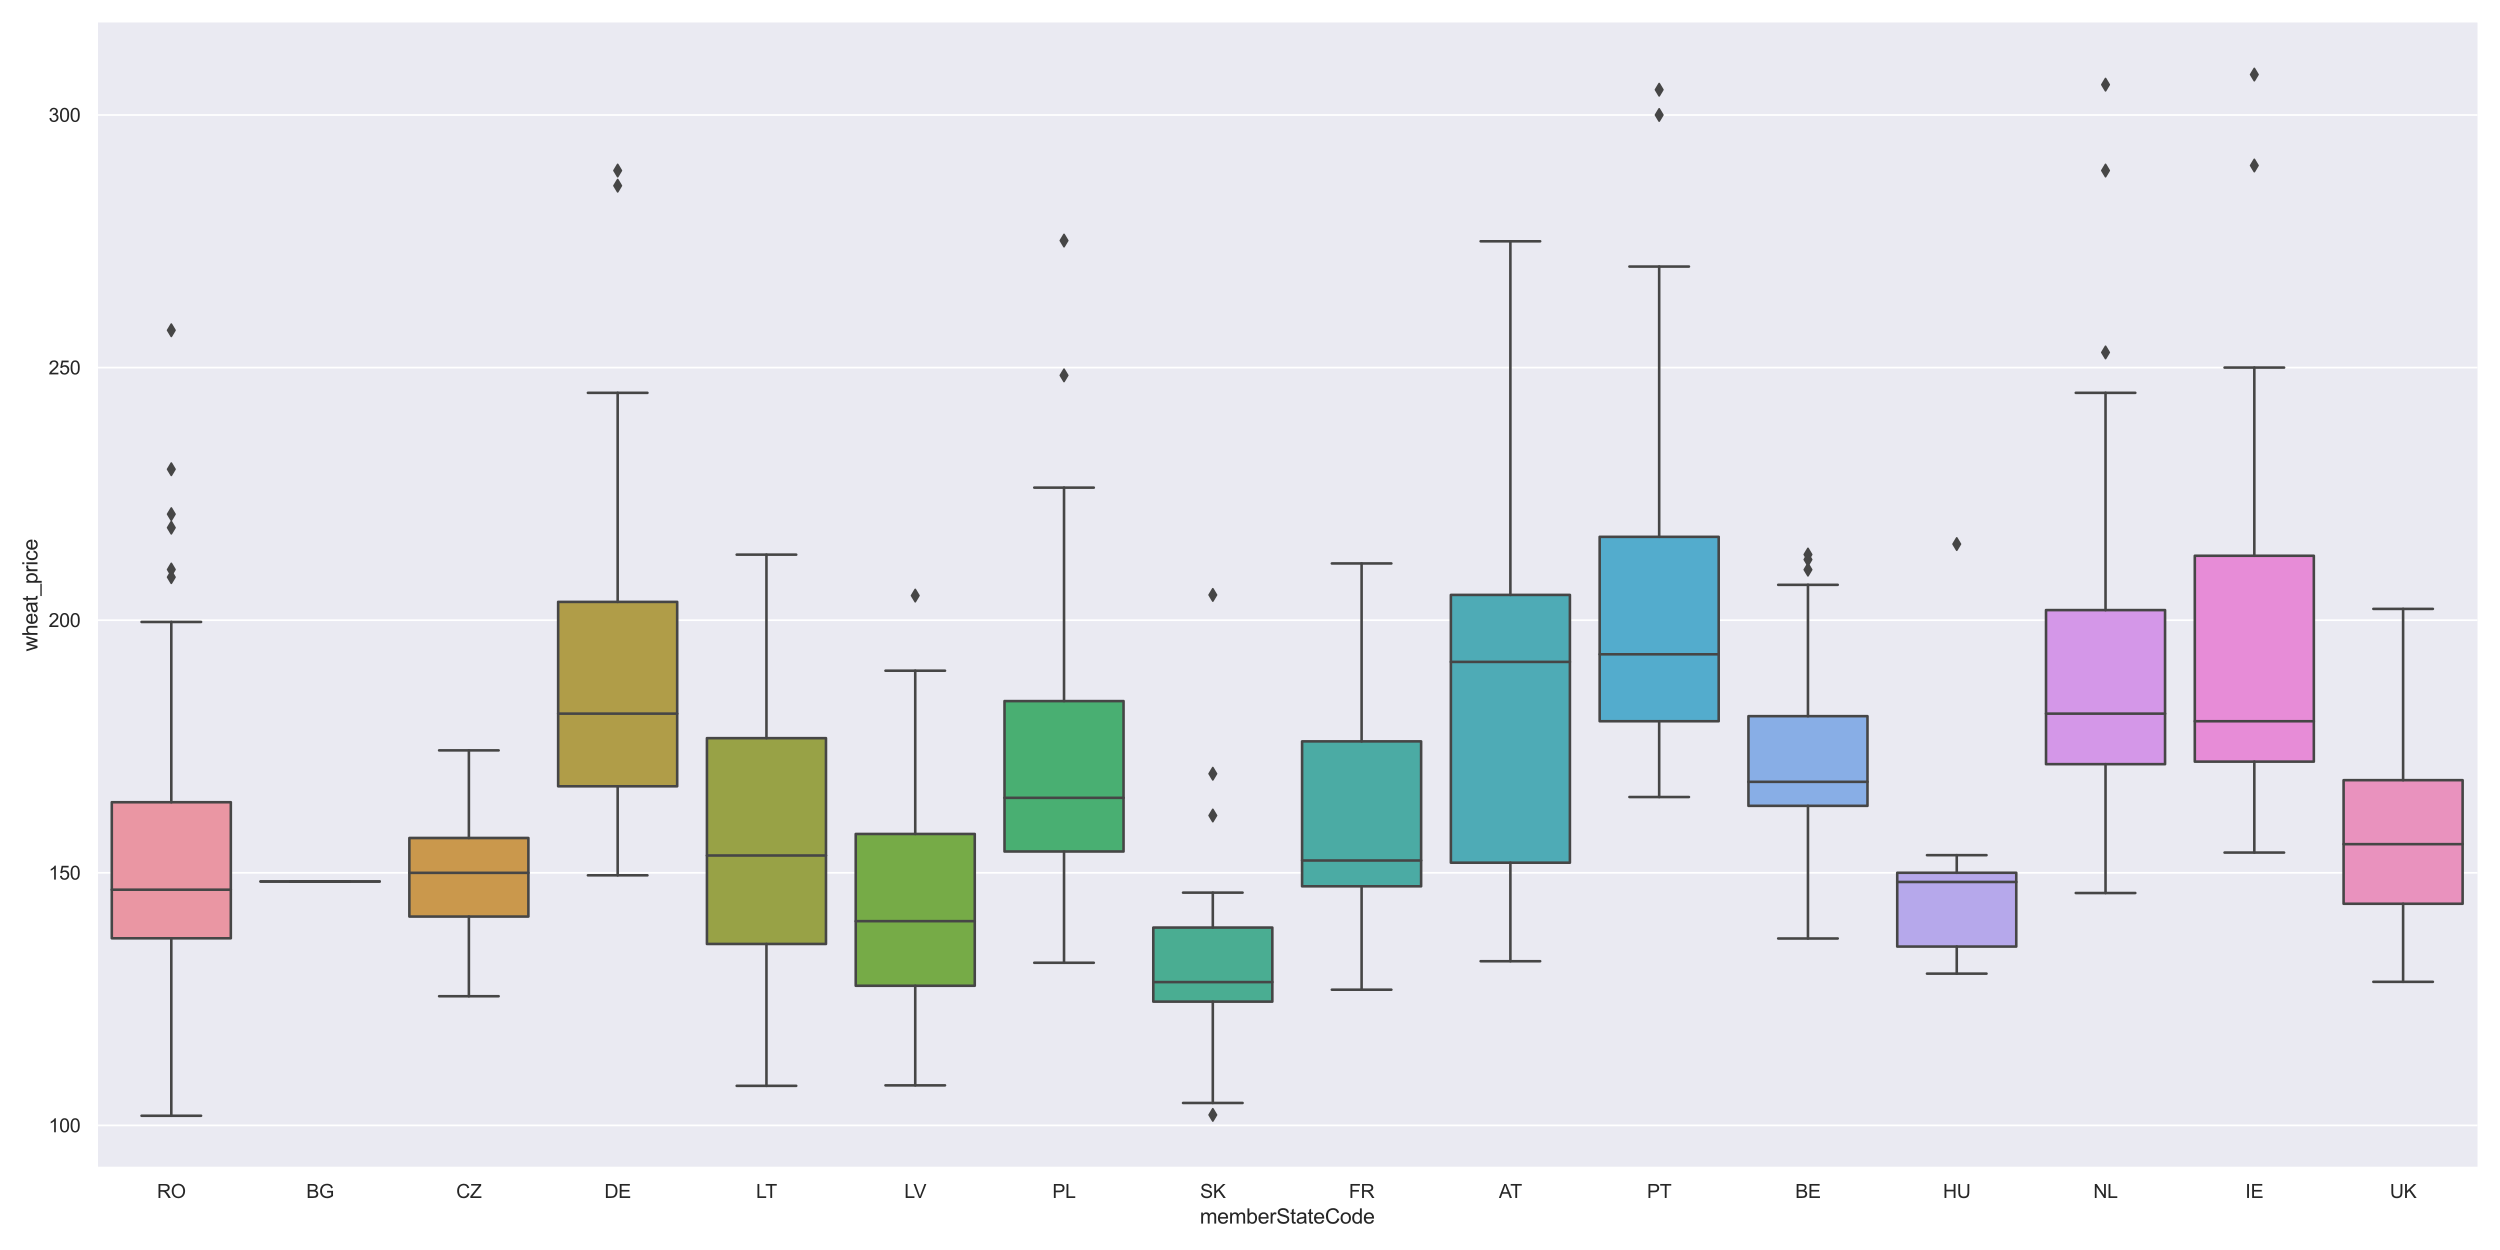 <?xml version="1.0" encoding="utf-8" standalone="no"?>
<!DOCTYPE svg PUBLIC "-//W3C//DTD SVG 1.1//EN"
  "http://www.w3.org/Graphics/SVG/1.1/DTD/svg11.dtd">
<svg xmlns:xlink="http://www.w3.org/1999/xlink" width="1440pt" height="720pt" viewBox="0 0 1440 720" xmlns="http://www.w3.org/2000/svg" version="1.1">
 <defs>
  <style type="text/css">*{stroke-linejoin: round; stroke-linecap: butt}</style>
 </defs>
 <g id="figure_1">
  <g id="patch_1">
   <path d="M 0 720 
L 1440 720 
L 1440 0 
L 0 0 
z
" style="fill: #ffffff"/>
  </g>
  <g id="axes_1">
   <g id="patch_2">
    <path d="M 55.822 672.66 
L 1427.04 672.66 
L 1427.04 12.96 
L 55.822 12.96 
z
" style="fill: #eaeaf2"/>
   </g>
   <g id="matplotlib.axis_1">
    <g id="xtick_1">
     <g id="text_1">
      <!-- RO -->
      <g style="fill: #262626" transform="translate(90.423 690.034) scale(0.11 -0.11)">
       <defs>
        <path id="ArialMT-52" d="M 503 0 
L 503 4581 
L 2534 4581 
Q 3147 4581 3465 4457 
Q 3784 4334 3975 4021 
Q 4166 3709 4166 3331 
Q 4166 2844 3850 2509 
Q 3534 2175 2875 2084 
Q 3116 1969 3241 1856 
Q 3506 1613 3744 1247 
L 4541 0 
L 3778 0 
L 3172 953 
Q 2906 1366 2734 1584 
Q 2563 1803 2427 1890 
Q 2291 1978 2150 2013 
Q 2047 2034 1813 2034 
L 1109 2034 
L 1109 0 
L 503 0 
z
M 1109 2559 
L 2413 2559 
Q 2828 2559 3062 2645 
Q 3297 2731 3419 2920 
Q 3541 3109 3541 3331 
Q 3541 3656 3305 3865 
Q 3069 4075 2559 4075 
L 1109 4075 
L 1109 2559 
z
" transform="scale(0.016)"/>
        <path id="ArialMT-4f" d="M 309 2231 
Q 309 3372 921 4017 
Q 1534 4663 2503 4663 
Q 3138 4663 3647 4359 
Q 4156 4056 4423 3514 
Q 4691 2972 4691 2284 
Q 4691 1588 4409 1038 
Q 4128 488 3612 205 
Q 3097 -78 2500 -78 
Q 1853 -78 1343 234 
Q 834 547 571 1087 
Q 309 1628 309 2231 
z
M 934 2222 
Q 934 1394 1379 917 
Q 1825 441 2497 441 
Q 3181 441 3623 922 
Q 4066 1403 4066 2288 
Q 4066 2847 3877 3264 
Q 3688 3681 3323 3911 
Q 2959 4141 2506 4141 
Q 1863 4141 1398 3698 
Q 934 3256 934 2222 
z
" transform="scale(0.016)"/>
       </defs>
       <use xlink:href="#ArialMT-52"/>
       <use xlink:href="#ArialMT-4f" x="72.217"/>
      </g>
     </g>
    </g>
    <g id="xtick_2">
     <g id="text_2">
      <!-- BG -->
      <g style="fill: #262626" transform="translate(176.428 690.034) scale(0.11 -0.11)">
       <defs>
        <path id="ArialMT-42" d="M 469 0 
L 469 4581 
L 2188 4581 
Q 2713 4581 3030 4442 
Q 3347 4303 3526 4014 
Q 3706 3725 3706 3409 
Q 3706 3116 3547 2856 
Q 3388 2597 3066 2438 
Q 3481 2316 3704 2022 
Q 3928 1728 3928 1328 
Q 3928 1006 3792 729 
Q 3656 453 3456 303 
Q 3256 153 2954 76 
Q 2653 0 2216 0 
L 469 0 
z
M 1075 2656 
L 2066 2656 
Q 2469 2656 2644 2709 
Q 2875 2778 2992 2937 
Q 3109 3097 3109 3338 
Q 3109 3566 3000 3739 
Q 2891 3913 2687 3977 
Q 2484 4041 1991 4041 
L 1075 4041 
L 1075 2656 
z
M 1075 541 
L 2216 541 
Q 2509 541 2628 563 
Q 2838 600 2978 687 
Q 3119 775 3209 942 
Q 3300 1109 3300 1328 
Q 3300 1584 3169 1773 
Q 3038 1963 2805 2039 
Q 2572 2116 2134 2116 
L 1075 2116 
L 1075 541 
z
" transform="scale(0.016)"/>
        <path id="ArialMT-47" d="M 2638 1797 
L 2638 2334 
L 4578 2338 
L 4578 638 
Q 4131 281 3656 101 
Q 3181 -78 2681 -78 
Q 2006 -78 1454 211 
Q 903 500 622 1047 
Q 341 1594 341 2269 
Q 341 2938 620 3517 
Q 900 4097 1425 4378 
Q 1950 4659 2634 4659 
Q 3131 4659 3532 4498 
Q 3934 4338 4162 4050 
Q 4391 3763 4509 3300 
L 3963 3150 
Q 3859 3500 3706 3700 
Q 3553 3900 3268 4020 
Q 2984 4141 2638 4141 
Q 2222 4141 1919 4014 
Q 1616 3888 1430 3681 
Q 1244 3475 1141 3228 
Q 966 2803 966 2306 
Q 966 1694 1177 1281 
Q 1388 869 1791 669 
Q 2194 469 2647 469 
Q 3041 469 3416 620 
Q 3791 772 3984 944 
L 3984 1797 
L 2638 1797 
z
" transform="scale(0.016)"/>
       </defs>
       <use xlink:href="#ArialMT-42"/>
       <use xlink:href="#ArialMT-47" x="66.699"/>
      </g>
     </g>
    </g>
    <g id="xtick_3">
     <g id="text_3">
      <!-- CZ -->
      <g style="fill: #262626" transform="translate(262.744 690.034) scale(0.11 -0.11)">
       <defs>
        <path id="ArialMT-43" d="M 3763 1606 
L 4369 1453 
Q 4178 706 3683 314 
Q 3188 -78 2472 -78 
Q 1731 -78 1267 223 
Q 803 525 561 1097 
Q 319 1669 319 2325 
Q 319 3041 592 3573 
Q 866 4106 1370 4382 
Q 1875 4659 2481 4659 
Q 3169 4659 3637 4309 
Q 4106 3959 4291 3325 
L 3694 3184 
Q 3534 3684 3231 3912 
Q 2928 4141 2469 4141 
Q 1941 4141 1586 3887 
Q 1231 3634 1087 3207 
Q 944 2781 944 2328 
Q 944 1744 1114 1308 
Q 1284 872 1643 656 
Q 2003 441 2422 441 
Q 2931 441 3284 734 
Q 3638 1028 3763 1606 
z
" transform="scale(0.016)"/>
        <path id="ArialMT-5a" d="M 128 0 
L 128 563 
L 2475 3497 
Q 2725 3809 2950 4041 
L 394 4041 
L 394 4581 
L 3675 4581 
L 3675 4041 
L 1103 863 
L 825 541 
L 3750 541 
L 3750 0 
L 128 0 
z
" transform="scale(0.016)"/>
       </defs>
       <use xlink:href="#ArialMT-43"/>
       <use xlink:href="#ArialMT-5a" x="72.217"/>
      </g>
     </g>
    </g>
    <g id="xtick_4">
     <g id="text_4">
      <!-- DE -->
      <g style="fill: #262626" transform="translate(348.136 690.034) scale(0.11 -0.11)">
       <defs>
        <path id="ArialMT-44" d="M 494 0 
L 494 4581 
L 2072 4581 
Q 2606 4581 2888 4516 
Q 3281 4425 3559 4188 
Q 3922 3881 4101 3404 
Q 4281 2928 4281 2316 
Q 4281 1794 4159 1391 
Q 4038 988 3847 723 
Q 3656 459 3429 307 
Q 3203 156 2883 78 
Q 2563 0 2147 0 
L 494 0 
z
M 1100 541 
L 2078 541 
Q 2531 541 2789 625 
Q 3047 709 3200 863 
Q 3416 1078 3536 1442 
Q 3656 1806 3656 2325 
Q 3656 3044 3420 3430 
Q 3184 3816 2847 3947 
Q 2603 4041 2063 4041 
L 1100 4041 
L 1100 541 
z
" transform="scale(0.016)"/>
        <path id="ArialMT-45" d="M 506 0 
L 506 4581 
L 3819 4581 
L 3819 4041 
L 1113 4041 
L 1113 2638 
L 3647 2638 
L 3647 2100 
L 1113 2100 
L 1113 541 
L 3925 541 
L 3925 0 
L 506 0 
z
" transform="scale(0.016)"/>
       </defs>
       <use xlink:href="#ArialMT-44"/>
       <use xlink:href="#ArialMT-45" x="72.217"/>
      </g>
     </g>
    </g>
    <g id="xtick_5">
     <g id="text_5">
      <!-- LT -->
      <g style="fill: #262626" transform="translate(435.465 690.034) scale(0.11 -0.11)">
       <defs>
        <path id="ArialMT-4c" d="M 469 0 
L 469 4581 
L 1075 4581 
L 1075 541 
L 3331 541 
L 3331 0 
L 469 0 
z
" transform="scale(0.016)"/>
        <path id="ArialMT-54" d="M 1659 0 
L 1659 4041 
L 150 4041 
L 150 4581 
L 3781 4581 
L 3781 4041 
L 2266 4041 
L 2266 0 
L 1659 0 
z
" transform="scale(0.016)"/>
       </defs>
       <use xlink:href="#ArialMT-4c"/>
       <use xlink:href="#ArialMT-54" x="48.24"/>
      </g>
     </g>
    </g>
    <g id="xtick_6">
     <g id="text_6">
      <!-- LV -->
      <g style="fill: #262626" transform="translate(520.857 690.034) scale(0.11 -0.11)">
       <defs>
        <path id="ArialMT-56" d="M 1803 0 
L 28 4581 
L 684 4581 
L 1875 1253 
Q 2019 853 2116 503 
Q 2222 878 2363 1253 
L 3600 4581 
L 4219 4581 
L 2425 0 
L 1803 0 
z
" transform="scale(0.016)"/>
       </defs>
       <use xlink:href="#ArialMT-4c"/>
       <use xlink:href="#ArialMT-56" x="48.24"/>
      </g>
     </g>
    </g>
    <g id="xtick_7">
     <g id="text_7">
      <!-- PL -->
      <g style="fill: #262626" transform="translate(606.152 690.034) scale(0.11 -0.11)">
       <defs>
        <path id="ArialMT-50" d="M 494 0 
L 494 4581 
L 2222 4581 
Q 2678 4581 2919 4538 
Q 3256 4481 3484 4323 
Q 3713 4166 3852 3881 
Q 3991 3597 3991 3256 
Q 3991 2672 3619 2267 
Q 3247 1863 2275 1863 
L 1100 1863 
L 1100 0 
L 494 0 
z
M 1100 2403 
L 2284 2403 
Q 2872 2403 3119 2622 
Q 3366 2841 3366 3238 
Q 3366 3525 3220 3729 
Q 3075 3934 2838 4000 
Q 2684 4041 2272 4041 
L 1100 4041 
L 1100 2403 
z
" transform="scale(0.016)"/>
       </defs>
       <use xlink:href="#ArialMT-50"/>
       <use xlink:href="#ArialMT-4c" x="66.699"/>
      </g>
     </g>
    </g>
    <g id="xtick_8">
     <g id="text_8">
      <!-- SK -->
      <g style="fill: #262626" transform="translate(691.243 690.034) scale(0.11 -0.11)">
       <defs>
        <path id="ArialMT-53" d="M 288 1472 
L 859 1522 
Q 900 1178 1048 958 
Q 1197 738 1509 602 
Q 1822 466 2213 466 
Q 2559 466 2825 569 
Q 3091 672 3220 851 
Q 3350 1031 3350 1244 
Q 3350 1459 3225 1620 
Q 3100 1781 2813 1891 
Q 2628 1963 1997 2114 
Q 1366 2266 1113 2400 
Q 784 2572 623 2826 
Q 463 3081 463 3397 
Q 463 3744 659 4045 
Q 856 4347 1234 4503 
Q 1613 4659 2075 4659 
Q 2584 4659 2973 4495 
Q 3363 4331 3572 4012 
Q 3781 3694 3797 3291 
L 3216 3247 
Q 3169 3681 2898 3903 
Q 2628 4125 2100 4125 
Q 1550 4125 1298 3923 
Q 1047 3722 1047 3438 
Q 1047 3191 1225 3031 
Q 1400 2872 2139 2705 
Q 2878 2538 3153 2413 
Q 3553 2228 3743 1945 
Q 3934 1663 3934 1294 
Q 3934 928 3725 604 
Q 3516 281 3123 101 
Q 2731 -78 2241 -78 
Q 1619 -78 1198 103 
Q 778 284 539 648 
Q 300 1013 288 1472 
z
" transform="scale(0.016)"/>
        <path id="ArialMT-4b" d="M 469 0 
L 469 4581 
L 1075 4581 
L 1075 2309 
L 3350 4581 
L 4172 4581 
L 2250 2725 
L 4256 0 
L 3456 0 
L 1825 2319 
L 1075 1588 
L 1075 0 
L 469 0 
z
" transform="scale(0.016)"/>
       </defs>
       <use xlink:href="#ArialMT-53"/>
       <use xlink:href="#ArialMT-4b" x="66.699"/>
      </g>
     </g>
    </g>
    <g id="xtick_9">
     <g id="text_9">
      <!-- FR -->
      <g style="fill: #262626" transform="translate(776.95 690.034) scale(0.11 -0.11)">
       <defs>
        <path id="ArialMT-46" d="M 525 0 
L 525 4581 
L 3616 4581 
L 3616 4041 
L 1131 4041 
L 1131 2622 
L 3281 2622 
L 3281 2081 
L 1131 2081 
L 1131 0 
L 525 0 
z
" transform="scale(0.016)"/>
       </defs>
       <use xlink:href="#ArialMT-46"/>
       <use xlink:href="#ArialMT-52" x="61.084"/>
      </g>
     </g>
    </g>
    <g id="xtick_10">
     <g id="text_10">
      <!-- AT -->
      <g style="fill: #262626" transform="translate(863.361 690.034) scale(0.11 -0.11)">
       <defs>
        <path id="ArialMT-41" d="M -9 0 
L 1750 4581 
L 2403 4581 
L 4278 0 
L 3588 0 
L 3053 1388 
L 1138 1388 
L 634 0 
L -9 0 
z
M 1313 1881 
L 2866 1881 
L 2388 3150 
Q 2169 3728 2063 4100 
Q 1975 3659 1816 3225 
L 1313 1881 
z
" transform="scale(0.016)"/>
       </defs>
       <use xlink:href="#ArialMT-41"/>
       <use xlink:href="#ArialMT-54" x="59.324"/>
      </g>
     </g>
    </g>
    <g id="xtick_11">
     <g id="text_11">
      <!-- PT -->
      <g style="fill: #262626" transform="translate(948.656 690.034) scale(0.11 -0.11)">
       <use xlink:href="#ArialMT-50"/>
       <use xlink:href="#ArialMT-54" x="66.699"/>
      </g>
     </g>
    </g>
    <g id="xtick_12">
     <g id="text_12">
      <!-- BE -->
      <g style="fill: #262626" transform="translate(1034.048 690.034) scale(0.11 -0.11)">
       <use xlink:href="#ArialMT-42"/>
       <use xlink:href="#ArialMT-45" x="66.699"/>
      </g>
     </g>
    </g>
    <g id="xtick_13">
     <g id="text_13">
      <!-- HU -->
      <g style="fill: #262626" transform="translate(1119.142 690.034) scale(0.11 -0.11)">
       <defs>
        <path id="ArialMT-48" d="M 513 0 
L 513 4581 
L 1119 4581 
L 1119 2700 
L 3500 2700 
L 3500 4581 
L 4106 4581 
L 4106 0 
L 3500 0 
L 3500 2159 
L 1119 2159 
L 1119 0 
L 513 0 
z
" transform="scale(0.016)"/>
        <path id="ArialMT-55" d="M 3500 4581 
L 4106 4581 
L 4106 1934 
Q 4106 1244 3950 837 
Q 3794 431 3386 176 
Q 2978 -78 2316 -78 
Q 1672 -78 1262 144 
Q 853 366 678 786 
Q 503 1206 503 1934 
L 503 4581 
L 1109 4581 
L 1109 1938 
Q 1109 1341 1220 1058 
Q 1331 775 1601 622 
Q 1872 469 2263 469 
Q 2931 469 3215 772 
Q 3500 1075 3500 1938 
L 3500 4581 
z
" transform="scale(0.016)"/>
       </defs>
       <use xlink:href="#ArialMT-48"/>
       <use xlink:href="#ArialMT-55" x="72.217"/>
      </g>
     </g>
    </g>
    <g id="xtick_14">
     <g id="text_14">
      <!-- NL -->
      <g style="fill: #262626" transform="translate(1205.757 690.034) scale(0.11 -0.11)">
       <defs>
        <path id="ArialMT-4e" d="M 488 0 
L 488 4581 
L 1109 4581 
L 3516 984 
L 3516 4581 
L 4097 4581 
L 4097 0 
L 3475 0 
L 1069 3600 
L 1069 0 
L 488 0 
z
" transform="scale(0.016)"/>
       </defs>
       <use xlink:href="#ArialMT-4e"/>
       <use xlink:href="#ArialMT-4c" x="72.217"/>
      </g>
     </g>
    </g>
    <g id="xtick_15">
     <g id="text_15">
      <!-- IE -->
      <g style="fill: #262626" transform="translate(1293.292 690.034) scale(0.11 -0.11)">
       <defs>
        <path id="ArialMT-49" d="M 597 0 
L 597 4581 
L 1203 4581 
L 1203 0 
L 597 0 
z
" transform="scale(0.016)"/>
       </defs>
       <use xlink:href="#ArialMT-49"/>
       <use xlink:href="#ArialMT-45" x="27.783"/>
      </g>
     </g>
    </g>
    <g id="xtick_16">
     <g id="text_16">
      <!-- UK -->
      <g style="fill: #262626" transform="translate(1376.549 690.034) scale(0.11 -0.11)">
       <use xlink:href="#ArialMT-55"/>
       <use xlink:href="#ArialMT-4b" x="72.217"/>
      </g>
     </g>
    </g>
    <g id="text_17">
     <!-- memberStateCode -->
     <g style="fill: #262626" transform="translate(691.076 704.809) scale(0.12 -0.12)">
      <defs>
       <path id="ArialMT-6d" d="M 422 0 
L 422 3319 
L 925 3319 
L 925 2853 
Q 1081 3097 1340 3245 
Q 1600 3394 1931 3394 
Q 2300 3394 2536 3241 
Q 2772 3088 2869 2813 
Q 3263 3394 3894 3394 
Q 4388 3394 4653 3120 
Q 4919 2847 4919 2278 
L 4919 0 
L 4359 0 
L 4359 2091 
Q 4359 2428 4304 2576 
Q 4250 2725 4106 2815 
Q 3963 2906 3769 2906 
Q 3419 2906 3187 2673 
Q 2956 2441 2956 1928 
L 2956 0 
L 2394 0 
L 2394 2156 
Q 2394 2531 2256 2718 
Q 2119 2906 1806 2906 
Q 1569 2906 1367 2781 
Q 1166 2656 1075 2415 
Q 984 2175 984 1722 
L 984 0 
L 422 0 
z
" transform="scale(0.016)"/>
       <path id="ArialMT-65" d="M 2694 1069 
L 3275 997 
Q 3138 488 2766 206 
Q 2394 -75 1816 -75 
Q 1088 -75 661 373 
Q 234 822 234 1631 
Q 234 2469 665 2931 
Q 1097 3394 1784 3394 
Q 2450 3394 2872 2941 
Q 3294 2488 3294 1666 
Q 3294 1616 3291 1516 
L 816 1516 
Q 847 969 1125 678 
Q 1403 388 1819 388 
Q 2128 388 2347 550 
Q 2566 713 2694 1069 
z
M 847 1978 
L 2700 1978 
Q 2663 2397 2488 2606 
Q 2219 2931 1791 2931 
Q 1403 2931 1139 2672 
Q 875 2413 847 1978 
z
" transform="scale(0.016)"/>
       <path id="ArialMT-62" d="M 941 0 
L 419 0 
L 419 4581 
L 981 4581 
L 981 2947 
Q 1338 3394 1891 3394 
Q 2197 3394 2470 3270 
Q 2744 3147 2920 2923 
Q 3097 2700 3197 2384 
Q 3297 2069 3297 1709 
Q 3297 856 2875 390 
Q 2453 -75 1863 -75 
Q 1275 -75 941 416 
L 941 0 
z
M 934 1684 
Q 934 1088 1097 822 
Q 1363 388 1816 388 
Q 2184 388 2453 708 
Q 2722 1028 2722 1663 
Q 2722 2313 2464 2622 
Q 2206 2931 1841 2931 
Q 1472 2931 1203 2611 
Q 934 2291 934 1684 
z
" transform="scale(0.016)"/>
       <path id="ArialMT-72" d="M 416 0 
L 416 3319 
L 922 3319 
L 922 2816 
Q 1116 3169 1280 3281 
Q 1444 3394 1641 3394 
Q 1925 3394 2219 3213 
L 2025 2691 
Q 1819 2813 1613 2813 
Q 1428 2813 1281 2702 
Q 1134 2591 1072 2394 
Q 978 2094 978 1738 
L 978 0 
L 416 0 
z
" transform="scale(0.016)"/>
       <path id="ArialMT-74" d="M 1650 503 
L 1731 6 
Q 1494 -44 1306 -44 
Q 1000 -44 831 53 
Q 663 150 594 308 
Q 525 466 525 972 
L 525 2881 
L 113 2881 
L 113 3319 
L 525 3319 
L 525 4141 
L 1084 4478 
L 1084 3319 
L 1650 3319 
L 1650 2881 
L 1084 2881 
L 1084 941 
Q 1084 700 1114 631 
Q 1144 563 1211 522 
Q 1278 481 1403 481 
Q 1497 481 1650 503 
z
" transform="scale(0.016)"/>
       <path id="ArialMT-61" d="M 2588 409 
Q 2275 144 1986 34 
Q 1697 -75 1366 -75 
Q 819 -75 525 192 
Q 231 459 231 875 
Q 231 1119 342 1320 
Q 453 1522 633 1644 
Q 813 1766 1038 1828 
Q 1203 1872 1538 1913 
Q 2219 1994 2541 2106 
Q 2544 2222 2544 2253 
Q 2544 2597 2384 2738 
Q 2169 2928 1744 2928 
Q 1347 2928 1158 2789 
Q 969 2650 878 2297 
L 328 2372 
Q 403 2725 575 2942 
Q 747 3159 1072 3276 
Q 1397 3394 1825 3394 
Q 2250 3394 2515 3294 
Q 2781 3194 2906 3042 
Q 3031 2891 3081 2659 
Q 3109 2516 3109 2141 
L 3109 1391 
Q 3109 606 3145 398 
Q 3181 191 3288 0 
L 2700 0 
Q 2613 175 2588 409 
z
M 2541 1666 
Q 2234 1541 1622 1453 
Q 1275 1403 1131 1340 
Q 988 1278 909 1158 
Q 831 1038 831 891 
Q 831 666 1001 516 
Q 1172 366 1500 366 
Q 1825 366 2078 508 
Q 2331 650 2450 897 
Q 2541 1088 2541 1459 
L 2541 1666 
z
" transform="scale(0.016)"/>
       <path id="ArialMT-6f" d="M 213 1659 
Q 213 2581 725 3025 
Q 1153 3394 1769 3394 
Q 2453 3394 2887 2945 
Q 3322 2497 3322 1706 
Q 3322 1066 3130 698 
Q 2938 331 2570 128 
Q 2203 -75 1769 -75 
Q 1072 -75 642 372 
Q 213 819 213 1659 
z
M 791 1659 
Q 791 1022 1069 705 
Q 1347 388 1769 388 
Q 2188 388 2466 706 
Q 2744 1025 2744 1678 
Q 2744 2294 2464 2611 
Q 2184 2928 1769 2928 
Q 1347 2928 1069 2612 
Q 791 2297 791 1659 
z
" transform="scale(0.016)"/>
       <path id="ArialMT-64" d="M 2575 0 
L 2575 419 
Q 2259 -75 1647 -75 
Q 1250 -75 917 144 
Q 584 363 401 755 
Q 219 1147 219 1656 
Q 219 2153 384 2558 
Q 550 2963 881 3178 
Q 1213 3394 1622 3394 
Q 1922 3394 2156 3267 
Q 2391 3141 2538 2938 
L 2538 4581 
L 3097 4581 
L 3097 0 
L 2575 0 
z
M 797 1656 
Q 797 1019 1065 703 
Q 1334 388 1700 388 
Q 2069 388 2326 689 
Q 2584 991 2584 1609 
Q 2584 2291 2321 2609 
Q 2059 2928 1675 2928 
Q 1300 2928 1048 2622 
Q 797 2316 797 1656 
z
" transform="scale(0.016)"/>
      </defs>
      <use xlink:href="#ArialMT-6d"/>
      <use xlink:href="#ArialMT-65" x="83.301"/>
      <use xlink:href="#ArialMT-6d" x="138.916"/>
      <use xlink:href="#ArialMT-62" x="222.217"/>
      <use xlink:href="#ArialMT-65" x="277.832"/>
      <use xlink:href="#ArialMT-72" x="333.447"/>
      <use xlink:href="#ArialMT-53" x="366.748"/>
      <use xlink:href="#ArialMT-74" x="433.447"/>
      <use xlink:href="#ArialMT-61" x="461.23"/>
      <use xlink:href="#ArialMT-74" x="516.846"/>
      <use xlink:href="#ArialMT-65" x="544.629"/>
      <use xlink:href="#ArialMT-43" x="600.244"/>
      <use xlink:href="#ArialMT-6f" x="672.461"/>
      <use xlink:href="#ArialMT-64" x="728.076"/>
      <use xlink:href="#ArialMT-65" x="783.691"/>
     </g>
    </g>
   </g>
   <g id="matplotlib.axis_2">
    <g id="ytick_1">
     <g id="line2d_1">
      <path d="M 55.822 648.232 
L 1427.04 648.232 
" clip-path="url(#p89ed6b3084)" style="fill: none; stroke: #ffffff; stroke-linecap: round"/>
     </g>
     <g id="text_18">
      <!-- 100 -->
      <g style="fill: #262626" transform="translate(27.971 652.169) scale(0.11 -0.11)">
       <defs>
        <path id="ArialMT-31" d="M 2384 0 
L 1822 0 
L 1822 3584 
Q 1619 3391 1289 3197 
Q 959 3003 697 2906 
L 697 3450 
Q 1169 3672 1522 3987 
Q 1875 4303 2022 4600 
L 2384 4600 
L 2384 0 
z
" transform="scale(0.016)"/>
        <path id="ArialMT-30" d="M 266 2259 
Q 266 3072 433 3567 
Q 600 4063 929 4331 
Q 1259 4600 1759 4600 
Q 2128 4600 2406 4451 
Q 2684 4303 2865 4023 
Q 3047 3744 3150 3342 
Q 3253 2941 3253 2259 
Q 3253 1453 3087 958 
Q 2922 463 2592 192 
Q 2263 -78 1759 -78 
Q 1097 -78 719 397 
Q 266 969 266 2259 
z
M 844 2259 
Q 844 1131 1108 757 
Q 1372 384 1759 384 
Q 2147 384 2411 759 
Q 2675 1134 2675 2259 
Q 2675 3391 2411 3762 
Q 2147 4134 1753 4134 
Q 1366 4134 1134 3806 
Q 844 3388 844 2259 
z
" transform="scale(0.016)"/>
       </defs>
       <use xlink:href="#ArialMT-31"/>
       <use xlink:href="#ArialMT-30" x="55.615"/>
       <use xlink:href="#ArialMT-30" x="111.23"/>
      </g>
     </g>
    </g>
    <g id="ytick_2">
     <g id="line2d_2">
      <path d="M 55.822 502.73 
L 1427.04 502.73 
" clip-path="url(#p89ed6b3084)" style="fill: none; stroke: #ffffff; stroke-linecap: round"/>
     </g>
     <g id="text_19">
      <!-- 150 -->
      <g style="fill: #262626" transform="translate(27.971 506.667) scale(0.11 -0.11)">
       <defs>
        <path id="ArialMT-35" d="M 266 1200 
L 856 1250 
Q 922 819 1161 601 
Q 1400 384 1738 384 
Q 2144 384 2425 690 
Q 2706 997 2706 1503 
Q 2706 1984 2436 2262 
Q 2166 2541 1728 2541 
Q 1456 2541 1237 2417 
Q 1019 2294 894 2097 
L 366 2166 
L 809 4519 
L 3088 4519 
L 3088 3981 
L 1259 3981 
L 1013 2750 
Q 1425 3038 1878 3038 
Q 2478 3038 2890 2622 
Q 3303 2206 3303 1553 
Q 3303 931 2941 478 
Q 2500 -78 1738 -78 
Q 1113 -78 717 272 
Q 322 622 266 1200 
z
" transform="scale(0.016)"/>
       </defs>
       <use xlink:href="#ArialMT-31"/>
       <use xlink:href="#ArialMT-35" x="55.615"/>
       <use xlink:href="#ArialMT-30" x="111.23"/>
      </g>
     </g>
    </g>
    <g id="ytick_3">
     <g id="line2d_3">
      <path d="M 55.822 357.229 
L 1427.04 357.229 
" clip-path="url(#p89ed6b3084)" style="fill: none; stroke: #ffffff; stroke-linecap: round"/>
     </g>
     <g id="text_20">
      <!-- 200 -->
      <g style="fill: #262626" transform="translate(27.971 361.166) scale(0.11 -0.11)">
       <defs>
        <path id="ArialMT-32" d="M 3222 541 
L 3222 0 
L 194 0 
Q 188 203 259 391 
Q 375 700 629 1000 
Q 884 1300 1366 1694 
Q 2113 2306 2375 2664 
Q 2638 3022 2638 3341 
Q 2638 3675 2398 3904 
Q 2159 4134 1775 4134 
Q 1369 4134 1125 3890 
Q 881 3647 878 3216 
L 300 3275 
Q 359 3922 746 4261 
Q 1134 4600 1788 4600 
Q 2447 4600 2831 4234 
Q 3216 3869 3216 3328 
Q 3216 3053 3103 2787 
Q 2991 2522 2730 2228 
Q 2469 1934 1863 1422 
Q 1356 997 1212 845 
Q 1069 694 975 541 
L 3222 541 
z
" transform="scale(0.016)"/>
       </defs>
       <use xlink:href="#ArialMT-32"/>
       <use xlink:href="#ArialMT-30" x="55.615"/>
       <use xlink:href="#ArialMT-30" x="111.23"/>
      </g>
     </g>
    </g>
    <g id="ytick_4">
     <g id="line2d_4">
      <path d="M 55.822 211.728 
L 1427.04 211.728 
" clip-path="url(#p89ed6b3084)" style="fill: none; stroke: #ffffff; stroke-linecap: round"/>
     </g>
     <g id="text_21">
      <!-- 250 -->
      <g style="fill: #262626" transform="translate(27.971 215.665) scale(0.11 -0.11)">
       <use xlink:href="#ArialMT-32"/>
       <use xlink:href="#ArialMT-35" x="55.615"/>
       <use xlink:href="#ArialMT-30" x="111.23"/>
      </g>
     </g>
    </g>
    <g id="ytick_5">
     <g id="line2d_5">
      <path d="M 55.822 66.227 
L 1427.04 66.227 
" clip-path="url(#p89ed6b3084)" style="fill: none; stroke: #ffffff; stroke-linecap: round"/>
     </g>
     <g id="text_22">
      <!-- 300 -->
      <g style="fill: #262626" transform="translate(27.971 70.163) scale(0.11 -0.11)">
       <defs>
        <path id="ArialMT-33" d="M 269 1209 
L 831 1284 
Q 928 806 1161 595 
Q 1394 384 1728 384 
Q 2125 384 2398 659 
Q 2672 934 2672 1341 
Q 2672 1728 2419 1979 
Q 2166 2231 1775 2231 
Q 1616 2231 1378 2169 
L 1441 2663 
Q 1497 2656 1531 2656 
Q 1891 2656 2178 2843 
Q 2466 3031 2466 3422 
Q 2466 3731 2256 3934 
Q 2047 4138 1716 4138 
Q 1388 4138 1169 3931 
Q 950 3725 888 3313 
L 325 3413 
Q 428 3978 793 4289 
Q 1159 4600 1703 4600 
Q 2078 4600 2393 4439 
Q 2709 4278 2876 4000 
Q 3044 3722 3044 3409 
Q 3044 3113 2884 2869 
Q 2725 2625 2413 2481 
Q 2819 2388 3044 2092 
Q 3269 1797 3269 1353 
Q 3269 753 2831 336 
Q 2394 -81 1725 -81 
Q 1122 -81 723 278 
Q 325 638 269 1209 
z
" transform="scale(0.016)"/>
       </defs>
       <use xlink:href="#ArialMT-33"/>
       <use xlink:href="#ArialMT-30" x="55.615"/>
       <use xlink:href="#ArialMT-30" x="111.23"/>
      </g>
     </g>
    </g>
    <g id="text_23">
     <!-- wheat_price -->
     <g style="fill: #262626" transform="translate(21.586 375.16) rotate(-90) scale(0.12 -0.12)">
      <defs>
       <path id="ArialMT-77" d="M 1034 0 
L 19 3319 
L 600 3319 
L 1128 1403 
L 1325 691 
Q 1338 744 1497 1375 
L 2025 3319 
L 2603 3319 
L 3100 1394 
L 3266 759 
L 3456 1400 
L 4025 3319 
L 4572 3319 
L 3534 0 
L 2950 0 
L 2422 1988 
L 2294 2553 
L 1622 0 
L 1034 0 
z
" transform="scale(0.016)"/>
       <path id="ArialMT-68" d="M 422 0 
L 422 4581 
L 984 4581 
L 984 2938 
Q 1378 3394 1978 3394 
Q 2347 3394 2619 3248 
Q 2891 3103 3008 2847 
Q 3125 2591 3125 2103 
L 3125 0 
L 2563 0 
L 2563 2103 
Q 2563 2525 2380 2717 
Q 2197 2909 1863 2909 
Q 1613 2909 1392 2779 
Q 1172 2650 1078 2428 
Q 984 2206 984 1816 
L 984 0 
L 422 0 
z
" transform="scale(0.016)"/>
       <path id="ArialMT-5f" d="M -97 -1272 
L -97 -866 
L 3631 -866 
L 3631 -1272 
L -97 -1272 
z
" transform="scale(0.016)"/>
       <path id="ArialMT-70" d="M 422 -1272 
L 422 3319 
L 934 3319 
L 934 2888 
Q 1116 3141 1344 3267 
Q 1572 3394 1897 3394 
Q 2322 3394 2647 3175 
Q 2972 2956 3137 2557 
Q 3303 2159 3303 1684 
Q 3303 1175 3120 767 
Q 2938 359 2589 142 
Q 2241 -75 1856 -75 
Q 1575 -75 1351 44 
Q 1128 163 984 344 
L 984 -1272 
L 422 -1272 
z
M 931 1641 
Q 931 1000 1190 694 
Q 1450 388 1819 388 
Q 2194 388 2461 705 
Q 2728 1022 2728 1688 
Q 2728 2322 2467 2637 
Q 2206 2953 1844 2953 
Q 1484 2953 1207 2617 
Q 931 2281 931 1641 
z
" transform="scale(0.016)"/>
       <path id="ArialMT-69" d="M 425 3934 
L 425 4581 
L 988 4581 
L 988 3934 
L 425 3934 
z
M 425 0 
L 425 3319 
L 988 3319 
L 988 0 
L 425 0 
z
" transform="scale(0.016)"/>
       <path id="ArialMT-63" d="M 2588 1216 
L 3141 1144 
Q 3050 572 2676 248 
Q 2303 -75 1759 -75 
Q 1078 -75 664 370 
Q 250 816 250 1647 
Q 250 2184 428 2587 
Q 606 2991 970 3192 
Q 1334 3394 1763 3394 
Q 2303 3394 2647 3120 
Q 2991 2847 3088 2344 
L 2541 2259 
Q 2463 2594 2264 2762 
Q 2066 2931 1784 2931 
Q 1359 2931 1093 2626 
Q 828 2322 828 1663 
Q 828 994 1084 691 
Q 1341 388 1753 388 
Q 2084 388 2306 591 
Q 2528 794 2588 1216 
z
" transform="scale(0.016)"/>
      </defs>
      <use xlink:href="#ArialMT-77"/>
      <use xlink:href="#ArialMT-68" x="72.217"/>
      <use xlink:href="#ArialMT-65" x="127.832"/>
      <use xlink:href="#ArialMT-61" x="183.447"/>
      <use xlink:href="#ArialMT-74" x="239.062"/>
      <use xlink:href="#ArialMT-5f" x="266.846"/>
      <use xlink:href="#ArialMT-70" x="322.461"/>
      <use xlink:href="#ArialMT-72" x="378.076"/>
      <use xlink:href="#ArialMT-69" x="411.377"/>
      <use xlink:href="#ArialMT-63" x="433.594"/>
      <use xlink:href="#ArialMT-65" x="483.594"/>
     </g>
    </g>
   </g>
   <g id="patch_3">
    <path d="M 64.393 540.444 
L 132.953 540.444 
L 132.953 462.077 
L 64.393 462.077 
L 64.393 540.444 
z
" clip-path="url(#p89ed6b3084)" style="fill: #ea96a3; stroke: #464646; stroke-width: 1.5; stroke-linejoin: miter"/>
   </g>
   <g id="patch_4">
    <path d="M 150.094 507.736 
L 218.655 507.736 
L 218.655 507.736 
L 150.094 507.736 
L 150.094 507.736 
z
" clip-path="url(#p89ed6b3084)" style="fill: #e69576; stroke: #464646; stroke-width: 1.5; stroke-linejoin: miter"/>
   </g>
   <g id="patch_5">
    <path d="M 235.795 527.924 
L 304.356 527.924 
L 304.356 482.688 
L 235.795 482.688 
L 235.795 527.924 
z
" clip-path="url(#p89ed6b3084)" style="fill: #ca984c; stroke: #464646; stroke-width: 1.5; stroke-linejoin: miter"/>
   </g>
   <g id="patch_6">
    <path d="M 321.496 452.896 
L 390.057 452.896 
L 390.057 346.68 
L 321.496 346.68 
L 321.496 452.896 
z
" clip-path="url(#p89ed6b3084)" style="fill: #b09d48; stroke: #464646; stroke-width: 1.5; stroke-linejoin: miter"/>
   </g>
   <g id="patch_7">
    <path d="M 407.197 543.733 
L 475.758 543.733 
L 475.758 425.178 
L 407.197 425.178 
L 407.197 543.733 
z
" clip-path="url(#p89ed6b3084)" style="fill: #98a246; stroke: #464646; stroke-width: 1.5; stroke-linejoin: miter"/>
   </g>
   <g id="patch_8">
    <path d="M 492.898 567.799 
L 561.459 567.799 
L 561.459 480.367 
L 492.898 480.367 
L 492.898 567.799 
z
" clip-path="url(#p89ed6b3084)" style="fill: #76ab47; stroke: #464646; stroke-width: 1.5; stroke-linejoin: miter"/>
   </g>
   <g id="patch_9">
    <path d="M 578.599 490.479 
L 647.16 490.479 
L 647.16 403.819 
L 578.599 403.819 
L 578.599 490.479 
z
" clip-path="url(#p89ed6b3084)" style="fill: #49af72; stroke: #464646; stroke-width: 1.5; stroke-linejoin: miter"/>
   </g>
   <g id="patch_10">
    <path d="M 664.3 576.936 
L 732.861 576.936 
L 732.861 534.29 
L 664.3 534.29 
L 664.3 576.936 
z
" clip-path="url(#p89ed6b3084)" style="fill: #4aad92; stroke: #464646; stroke-width: 1.5; stroke-linejoin: miter"/>
   </g>
   <g id="patch_11">
    <path d="M 750.001 510.515 
L 818.562 510.515 
L 818.562 427.041 
L 750.001 427.041 
L 750.001 510.515 
z
" clip-path="url(#p89ed6b3084)" style="fill: #4baba4; stroke: #464646; stroke-width: 1.5; stroke-linejoin: miter"/>
   </g>
   <g id="patch_12">
    <path d="M 835.702 496.91 
L 904.263 496.91 
L 904.263 342.679 
L 835.702 342.679 
L 835.702 496.91 
z
" clip-path="url(#p89ed6b3084)" style="fill: #4eabb6; stroke: #464646; stroke-width: 1.5; stroke-linejoin: miter"/>
   </g>
   <g id="patch_13">
    <path d="M 921.404 415.43 
L 989.964 415.43 
L 989.964 309.214 
L 921.404 309.214 
L 921.404 415.43 
z
" clip-path="url(#p89ed6b3084)" style="fill: #53accd; stroke: #464646; stroke-width: 1.5; stroke-linejoin: miter"/>
   </g>
   <g id="patch_14">
    <path d="M 1007.105 464.173 
L 1075.666 464.173 
L 1075.666 412.52 
L 1007.105 412.52 
L 1007.105 464.173 
z
" clip-path="url(#p89ed6b3084)" style="fill: #88aee6; stroke: #464646; stroke-width: 1.5; stroke-linejoin: miter"/>
   </g>
   <g id="patch_15">
    <path d="M 1092.806 545.217 
L 1161.367 545.217 
L 1161.367 502.73 
L 1092.806 502.73 
L 1092.806 545.217 
z
" clip-path="url(#p89ed6b3084)" style="fill: #b6a8eb; stroke: #464646; stroke-width: 1.5; stroke-linejoin: miter"/>
   </g>
   <g id="patch_16">
    <path d="M 1178.507 440.165 
L 1247.068 440.165 
L 1247.068 351.409 
L 1178.507 351.409 
L 1178.507 440.165 
z
" clip-path="url(#p89ed6b3084)" style="fill: #d497e8; stroke: #464646; stroke-width: 1.5; stroke-linejoin: miter"/>
   </g>
   <g id="patch_17">
    <path d="M 1264.208 438.71 
L 1332.769 438.71 
L 1332.769 320.126 
L 1264.208 320.126 
L 1264.208 438.71 
z
" clip-path="url(#p89ed6b3084)" style="fill: #e78cd7; stroke: #464646; stroke-width: 1.5; stroke-linejoin: miter"/>
   </g>
   <g id="patch_18">
    <path d="M 1349.909 520.569 
L 1418.47 520.569 
L 1418.47 449.39 
L 1349.909 449.39 
L 1349.909 520.569 
z
" clip-path="url(#p89ed6b3084)" style="fill: #e992be; stroke: #464646; stroke-width: 1.5; stroke-linejoin: miter"/>
   </g>
   <g id="line2d_6">
    <path d="M 98.673 540.444 
L 98.673 642.674 
" clip-path="url(#p89ed6b3084)" style="fill: none; stroke: #464646; stroke-width: 1.5; stroke-linecap: round"/>
   </g>
   <g id="line2d_7">
    <path d="M 98.673 462.077 
L 98.673 358.248 
" clip-path="url(#p89ed6b3084)" style="fill: none; stroke: #464646; stroke-width: 1.5; stroke-linecap: round"/>
   </g>
   <g id="line2d_8">
    <path d="M 81.533 642.674 
L 115.813 642.674 
" clip-path="url(#p89ed6b3084)" style="fill: none; stroke: #464646; stroke-width: 1.5; stroke-linecap: round"/>
   </g>
   <g id="line2d_9">
    <path d="M 81.533 358.248 
L 115.813 358.248 
" clip-path="url(#p89ed6b3084)" style="fill: none; stroke: #464646; stroke-width: 1.5; stroke-linecap: round"/>
   </g>
   <g id="line2d_10">
    <defs>
     <path id="mae432f1bbb" d="M 0 3.536 
L 2.121 0 
L 0 -3.536 
L -2.121 0 
z
" style="stroke: #464646; stroke-linejoin: miter"/>
    </defs>
    <g clip-path="url(#p89ed6b3084)">
     <use xlink:href="#mae432f1bbb" x="98.673" y="296.148" style="fill: #464646; stroke: #464646; stroke-linejoin: miter"/>
     <use xlink:href="#mae432f1bbb" x="98.673" y="270.278" style="fill: #464646; stroke: #464646; stroke-linejoin: miter"/>
     <use xlink:href="#mae432f1bbb" x="98.673" y="328.042" style="fill: #464646; stroke: #464646; stroke-linejoin: miter"/>
     <use xlink:href="#mae432f1bbb" x="98.673" y="303.947" style="fill: #464646; stroke: #464646; stroke-linejoin: miter"/>
     <use xlink:href="#mae432f1bbb" x="98.673" y="332.436" style="fill: #464646; stroke: #464646; stroke-linejoin: miter"/>
     <use xlink:href="#mae432f1bbb" x="98.673" y="190.223" style="fill: #464646; stroke: #464646; stroke-linejoin: miter"/>
    </g>
   </g>
   <g id="line2d_11">
    <path d="M 184.374 507.736 
L 184.374 507.736 
" clip-path="url(#p89ed6b3084)" style="fill: none; stroke: #464646; stroke-width: 1.5; stroke-linecap: round"/>
   </g>
   <g id="line2d_12">
    <path d="M 184.374 507.736 
L 184.374 507.736 
" clip-path="url(#p89ed6b3084)" style="fill: none; stroke: #464646; stroke-width: 1.5; stroke-linecap: round"/>
   </g>
   <g id="line2d_13">
    <path d="M 167.234 507.736 
L 201.514 507.736 
" clip-path="url(#p89ed6b3084)" style="fill: none; stroke: #464646; stroke-width: 1.5; stroke-linecap: round"/>
   </g>
   <g id="line2d_14">
    <path d="M 167.234 507.736 
L 201.514 507.736 
" clip-path="url(#p89ed6b3084)" style="fill: none; stroke: #464646; stroke-width: 1.5; stroke-linecap: round"/>
   </g>
   <g id="line2d_15"/>
   <g id="line2d_16">
    <path d="M 270.075 527.924 
L 270.075 573.822 
" clip-path="url(#p89ed6b3084)" style="fill: none; stroke: #464646; stroke-width: 1.5; stroke-linecap: round"/>
   </g>
   <g id="line2d_17">
    <path d="M 270.075 482.688 
L 270.075 432.221 
" clip-path="url(#p89ed6b3084)" style="fill: none; stroke: #464646; stroke-width: 1.5; stroke-linecap: round"/>
   </g>
   <g id="line2d_18">
    <path d="M 252.935 573.822 
L 287.215 573.822 
" clip-path="url(#p89ed6b3084)" style="fill: none; stroke: #464646; stroke-width: 1.5; stroke-linecap: round"/>
   </g>
   <g id="line2d_19">
    <path d="M 252.935 432.221 
L 287.215 432.221 
" clip-path="url(#p89ed6b3084)" style="fill: none; stroke: #464646; stroke-width: 1.5; stroke-linecap: round"/>
   </g>
   <g id="line2d_20"/>
   <g id="line2d_21">
    <path d="M 355.776 452.896 
L 355.776 504.185 
" clip-path="url(#p89ed6b3084)" style="fill: none; stroke: #464646; stroke-width: 1.5; stroke-linecap: round"/>
   </g>
   <g id="line2d_22">
    <path d="M 355.776 346.68 
L 355.776 226.278 
" clip-path="url(#p89ed6b3084)" style="fill: none; stroke: #464646; stroke-width: 1.5; stroke-linecap: round"/>
   </g>
   <g id="line2d_23">
    <path d="M 338.636 504.185 
L 372.917 504.185 
" clip-path="url(#p89ed6b3084)" style="fill: none; stroke: #464646; stroke-width: 1.5; stroke-linecap: round"/>
   </g>
   <g id="line2d_24">
    <path d="M 338.636 226.278 
L 372.917 226.278 
" clip-path="url(#p89ed6b3084)" style="fill: none; stroke: #464646; stroke-width: 1.5; stroke-linecap: round"/>
   </g>
   <g id="line2d_25">
    <g clip-path="url(#p89ed6b3084)">
     <use xlink:href="#mae432f1bbb" x="355.776" y="98.237" style="fill: #464646; stroke: #464646; stroke-linejoin: miter"/>
     <use xlink:href="#mae432f1bbb" x="355.776" y="106.967" style="fill: #464646; stroke: #464646; stroke-linejoin: miter"/>
    </g>
   </g>
   <g id="line2d_26">
    <path d="M 441.477 543.733 
L 441.477 625.446 
" clip-path="url(#p89ed6b3084)" style="fill: none; stroke: #464646; stroke-width: 1.5; stroke-linecap: round"/>
   </g>
   <g id="line2d_27">
    <path d="M 441.477 425.178 
L 441.477 319.486 
" clip-path="url(#p89ed6b3084)" style="fill: none; stroke: #464646; stroke-width: 1.5; stroke-linecap: round"/>
   </g>
   <g id="line2d_28">
    <path d="M 424.337 625.446 
L 458.618 625.446 
" clip-path="url(#p89ed6b3084)" style="fill: none; stroke: #464646; stroke-width: 1.5; stroke-linecap: round"/>
   </g>
   <g id="line2d_29">
    <path d="M 424.337 319.486 
L 458.618 319.486 
" clip-path="url(#p89ed6b3084)" style="fill: none; stroke: #464646; stroke-width: 1.5; stroke-linecap: round"/>
   </g>
   <g id="line2d_30"/>
   <g id="line2d_31">
    <path d="M 527.179 567.799 
L 527.179 625.155 
" clip-path="url(#p89ed6b3084)" style="fill: none; stroke: #464646; stroke-width: 1.5; stroke-linecap: round"/>
   </g>
   <g id="line2d_32">
    <path d="M 527.179 480.367 
L 527.179 386.329 
" clip-path="url(#p89ed6b3084)" style="fill: none; stroke: #464646; stroke-width: 1.5; stroke-linecap: round"/>
   </g>
   <g id="line2d_33">
    <path d="M 510.038 625.155 
L 544.319 625.155 
" clip-path="url(#p89ed6b3084)" style="fill: none; stroke: #464646; stroke-width: 1.5; stroke-linecap: round"/>
   </g>
   <g id="line2d_34">
    <path d="M 510.038 386.329 
L 544.319 386.329 
" clip-path="url(#p89ed6b3084)" style="fill: none; stroke: #464646; stroke-width: 1.5; stroke-linecap: round"/>
   </g>
   <g id="line2d_35">
    <g clip-path="url(#p89ed6b3084)">
     <use xlink:href="#mae432f1bbb" x="527.179" y="343.057" style="fill: #464646; stroke: #464646; stroke-linejoin: miter"/>
    </g>
   </g>
   <g id="line2d_36">
    <path d="M 612.88 490.479 
L 612.88 554.558 
" clip-path="url(#p89ed6b3084)" style="fill: none; stroke: #464646; stroke-width: 1.5; stroke-linecap: round"/>
   </g>
   <g id="line2d_37">
    <path d="M 612.88 403.819 
L 612.88 280.87 
" clip-path="url(#p89ed6b3084)" style="fill: none; stroke: #464646; stroke-width: 1.5; stroke-linecap: round"/>
   </g>
   <g id="line2d_38">
    <path d="M 595.739 554.558 
L 630.02 554.558 
" clip-path="url(#p89ed6b3084)" style="fill: none; stroke: #464646; stroke-width: 1.5; stroke-linecap: round"/>
   </g>
   <g id="line2d_39">
    <path d="M 595.739 280.87 
L 630.02 280.87 
" clip-path="url(#p89ed6b3084)" style="fill: none; stroke: #464646; stroke-width: 1.5; stroke-linecap: round"/>
   </g>
   <g id="line2d_40">
    <g clip-path="url(#p89ed6b3084)">
     <use xlink:href="#mae432f1bbb" x="612.88" y="216.209" style="fill: #464646; stroke: #464646; stroke-linejoin: miter"/>
     <use xlink:href="#mae432f1bbb" x="612.88" y="138.57" style="fill: #464646; stroke: #464646; stroke-linejoin: miter"/>
    </g>
   </g>
   <g id="line2d_41">
    <path d="M 698.581 576.936 
L 698.581 635.311 
" clip-path="url(#p89ed6b3084)" style="fill: none; stroke: #464646; stroke-width: 1.5; stroke-linecap: round"/>
   </g>
   <g id="line2d_42">
    <path d="M 698.581 534.29 
L 698.581 514.167 
" clip-path="url(#p89ed6b3084)" style="fill: none; stroke: #464646; stroke-width: 1.5; stroke-linecap: round"/>
   </g>
   <g id="line2d_43">
    <path d="M 681.44 635.311 
L 715.721 635.311 
" clip-path="url(#p89ed6b3084)" style="fill: none; stroke: #464646; stroke-width: 1.5; stroke-linecap: round"/>
   </g>
   <g id="line2d_44">
    <path d="M 681.44 514.167 
L 715.721 514.167 
" clip-path="url(#p89ed6b3084)" style="fill: none; stroke: #464646; stroke-width: 1.5; stroke-linecap: round"/>
   </g>
   <g id="line2d_45">
    <g clip-path="url(#p89ed6b3084)">
     <use xlink:href="#mae432f1bbb" x="698.581" y="642.179" style="fill: #464646; stroke: #464646; stroke-linejoin: miter"/>
     <use xlink:href="#mae432f1bbb" x="698.581" y="342.679" style="fill: #464646; stroke: #464646; stroke-linejoin: miter"/>
     <use xlink:href="#mae432f1bbb" x="698.581" y="469.731" style="fill: #464646; stroke: #464646; stroke-linejoin: miter"/>
     <use xlink:href="#mae432f1bbb" x="698.581" y="445.665" style="fill: #464646; stroke: #464646; stroke-linejoin: miter"/>
    </g>
   </g>
   <g id="line2d_46">
    <path d="M 784.282 510.515 
L 784.282 570.068 
" clip-path="url(#p89ed6b3084)" style="fill: none; stroke: #464646; stroke-width: 1.5; stroke-linecap: round"/>
   </g>
   <g id="line2d_47">
    <path d="M 784.282 427.041 
L 784.282 324.55 
" clip-path="url(#p89ed6b3084)" style="fill: none; stroke: #464646; stroke-width: 1.5; stroke-linecap: round"/>
   </g>
   <g id="line2d_48">
    <path d="M 767.142 570.068 
L 801.422 570.068 
" clip-path="url(#p89ed6b3084)" style="fill: none; stroke: #464646; stroke-width: 1.5; stroke-linecap: round"/>
   </g>
   <g id="line2d_49">
    <path d="M 767.142 324.55 
L 801.422 324.55 
" clip-path="url(#p89ed6b3084)" style="fill: none; stroke: #464646; stroke-width: 1.5; stroke-linecap: round"/>
   </g>
   <g id="line2d_50"/>
   <g id="line2d_51">
    <path d="M 869.983 496.91 
L 869.983 553.656 
" clip-path="url(#p89ed6b3084)" style="fill: none; stroke: #464646; stroke-width: 1.5; stroke-linecap: round"/>
   </g>
   <g id="line2d_52">
    <path d="M 869.983 342.679 
L 869.983 138.977 
" clip-path="url(#p89ed6b3084)" style="fill: none; stroke: #464646; stroke-width: 1.5; stroke-linecap: round"/>
   </g>
   <g id="line2d_53">
    <path d="M 852.843 553.656 
L 887.123 553.656 
" clip-path="url(#p89ed6b3084)" style="fill: none; stroke: #464646; stroke-width: 1.5; stroke-linecap: round"/>
   </g>
   <g id="line2d_54">
    <path d="M 852.843 138.977 
L 887.123 138.977 
" clip-path="url(#p89ed6b3084)" style="fill: none; stroke: #464646; stroke-width: 1.5; stroke-linecap: round"/>
   </g>
   <g id="line2d_55"/>
   <g id="line2d_56">
    <path d="M 955.684 415.43 
L 955.684 459.08 
" clip-path="url(#p89ed6b3084)" style="fill: none; stroke: #464646; stroke-width: 1.5; stroke-linecap: round"/>
   </g>
   <g id="line2d_57">
    <path d="M 955.684 309.214 
L 955.684 153.527 
" clip-path="url(#p89ed6b3084)" style="fill: none; stroke: #464646; stroke-width: 1.5; stroke-linecap: round"/>
   </g>
   <g id="line2d_58">
    <path d="M 938.544 459.08 
L 972.824 459.08 
" clip-path="url(#p89ed6b3084)" style="fill: none; stroke: #464646; stroke-width: 1.5; stroke-linecap: round"/>
   </g>
   <g id="line2d_59">
    <path d="M 938.544 153.527 
L 972.824 153.527 
" clip-path="url(#p89ed6b3084)" style="fill: none; stroke: #464646; stroke-width: 1.5; stroke-linecap: round"/>
   </g>
   <g id="line2d_60">
    <g clip-path="url(#p89ed6b3084)">
     <use xlink:href="#mae432f1bbb" x="955.684" y="66.227" style="fill: #464646; stroke: #464646; stroke-linejoin: miter"/>
     <use xlink:href="#mae432f1bbb" x="955.684" y="51.676" style="fill: #464646; stroke: #464646; stroke-linejoin: miter"/>
    </g>
   </g>
   <g id="line2d_61">
    <path d="M 1041.385 464.173 
L 1041.385 540.561 
" clip-path="url(#p89ed6b3084)" style="fill: none; stroke: #464646; stroke-width: 1.5; stroke-linecap: round"/>
   </g>
   <g id="line2d_62">
    <path d="M 1041.385 412.52 
L 1041.385 336.859 
" clip-path="url(#p89ed6b3084)" style="fill: none; stroke: #464646; stroke-width: 1.5; stroke-linecap: round"/>
   </g>
   <g id="line2d_63">
    <path d="M 1024.245 540.561 
L 1058.525 540.561 
" clip-path="url(#p89ed6b3084)" style="fill: none; stroke: #464646; stroke-width: 1.5; stroke-linecap: round"/>
   </g>
   <g id="line2d_64">
    <path d="M 1024.245 336.859 
L 1058.525 336.859 
" clip-path="url(#p89ed6b3084)" style="fill: none; stroke: #464646; stroke-width: 1.5; stroke-linecap: round"/>
   </g>
   <g id="line2d_65">
    <g clip-path="url(#p89ed6b3084)">
     <use xlink:href="#mae432f1bbb" x="1041.385" y="322.309" style="fill: #464646; stroke: #464646; stroke-linejoin: miter"/>
     <use xlink:href="#mae432f1bbb" x="1041.385" y="319.399" style="fill: #464646; stroke: #464646; stroke-linejoin: miter"/>
     <use xlink:href="#mae432f1bbb" x="1041.385" y="328.129" style="fill: #464646; stroke: #464646; stroke-linejoin: miter"/>
    </g>
   </g>
   <g id="line2d_66">
    <path d="M 1127.086 545.217 
L 1127.086 560.815 
" clip-path="url(#p89ed6b3084)" style="fill: none; stroke: #464646; stroke-width: 1.5; stroke-linecap: round"/>
   </g>
   <g id="line2d_67">
    <path d="M 1127.086 502.73 
L 1127.086 492.574 
" clip-path="url(#p89ed6b3084)" style="fill: none; stroke: #464646; stroke-width: 1.5; stroke-linecap: round"/>
   </g>
   <g id="line2d_68">
    <path d="M 1109.946 560.815 
L 1144.226 560.815 
" clip-path="url(#p89ed6b3084)" style="fill: none; stroke: #464646; stroke-width: 1.5; stroke-linecap: round"/>
   </g>
   <g id="line2d_69">
    <path d="M 1109.946 492.574 
L 1144.226 492.574 
" clip-path="url(#p89ed6b3084)" style="fill: none; stroke: #464646; stroke-width: 1.5; stroke-linecap: round"/>
   </g>
   <g id="line2d_70">
    <g clip-path="url(#p89ed6b3084)">
     <use xlink:href="#mae432f1bbb" x="1127.086" y="313.375" style="fill: #464646; stroke: #464646; stroke-linejoin: miter"/>
    </g>
   </g>
   <g id="line2d_71">
    <path d="M 1212.787 440.165 
L 1212.787 514.371 
" clip-path="url(#p89ed6b3084)" style="fill: none; stroke: #464646; stroke-width: 1.5; stroke-linecap: round"/>
   </g>
   <g id="line2d_72">
    <path d="M 1212.787 351.409 
L 1212.787 226.278 
" clip-path="url(#p89ed6b3084)" style="fill: none; stroke: #464646; stroke-width: 1.5; stroke-linecap: round"/>
   </g>
   <g id="line2d_73">
    <path d="M 1195.647 514.371 
L 1229.927 514.371 
" clip-path="url(#p89ed6b3084)" style="fill: none; stroke: #464646; stroke-width: 1.5; stroke-linecap: round"/>
   </g>
   <g id="line2d_74">
    <path d="M 1195.647 226.278 
L 1229.927 226.278 
" clip-path="url(#p89ed6b3084)" style="fill: none; stroke: #464646; stroke-width: 1.5; stroke-linecap: round"/>
   </g>
   <g id="line2d_75">
    <g clip-path="url(#p89ed6b3084)">
     <use xlink:href="#mae432f1bbb" x="1212.787" y="48.766" style="fill: #464646; stroke: #464646; stroke-linejoin: miter"/>
     <use xlink:href="#mae432f1bbb" x="1212.787" y="98.237" style="fill: #464646; stroke: #464646; stroke-linejoin: miter"/>
     <use xlink:href="#mae432f1bbb" x="1212.787" y="202.998" style="fill: #464646; stroke: #464646; stroke-linejoin: miter"/>
    </g>
   </g>
   <g id="line2d_76">
    <path d="M 1298.488 438.71 
L 1298.488 491.09 
" clip-path="url(#p89ed6b3084)" style="fill: none; stroke: #464646; stroke-width: 1.5; stroke-linecap: round"/>
   </g>
   <g id="line2d_77">
    <path d="M 1298.488 320.126 
L 1298.488 211.728 
" clip-path="url(#p89ed6b3084)" style="fill: none; stroke: #464646; stroke-width: 1.5; stroke-linecap: round"/>
   </g>
   <g id="line2d_78">
    <path d="M 1281.348 491.09 
L 1315.629 491.09 
" clip-path="url(#p89ed6b3084)" style="fill: none; stroke: #464646; stroke-width: 1.5; stroke-linecap: round"/>
   </g>
   <g id="line2d_79">
    <path d="M 1281.348 211.728 
L 1315.629 211.728 
" clip-path="url(#p89ed6b3084)" style="fill: none; stroke: #464646; stroke-width: 1.5; stroke-linecap: round"/>
   </g>
   <g id="line2d_80">
    <g clip-path="url(#p89ed6b3084)">
     <use xlink:href="#mae432f1bbb" x="1298.488" y="95.327" style="fill: #464646; stroke: #464646; stroke-linejoin: miter"/>
     <use xlink:href="#mae432f1bbb" x="1298.488" y="42.946" style="fill: #464646; stroke: #464646; stroke-linejoin: miter"/>
    </g>
   </g>
   <g id="line2d_81">
    <path d="M 1384.189 520.569 
L 1384.189 565.529 
" clip-path="url(#p89ed6b3084)" style="fill: none; stroke: #464646; stroke-width: 1.5; stroke-linecap: round"/>
   </g>
   <g id="line2d_82">
    <path d="M 1384.189 449.39 
L 1384.189 350.711 
" clip-path="url(#p89ed6b3084)" style="fill: none; stroke: #464646; stroke-width: 1.5; stroke-linecap: round"/>
   </g>
   <g id="line2d_83">
    <path d="M 1367.049 565.529 
L 1401.33 565.529 
" clip-path="url(#p89ed6b3084)" style="fill: none; stroke: #464646; stroke-width: 1.5; stroke-linecap: round"/>
   </g>
   <g id="line2d_84">
    <path d="M 1367.049 350.711 
L 1401.33 350.711 
" clip-path="url(#p89ed6b3084)" style="fill: none; stroke: #464646; stroke-width: 1.5; stroke-linecap: round"/>
   </g>
   <g id="line2d_85"/>
   <g id="line2d_86">
    <path d="M 64.393 512.45 
L 132.953 512.45 
" clip-path="url(#p89ed6b3084)" style="fill: none; stroke: #464646; stroke-width: 1.5; stroke-linecap: round"/>
   </g>
   <g id="line2d_87">
    <path d="M 150.094 507.736 
L 218.655 507.736 
" clip-path="url(#p89ed6b3084)" style="fill: none; stroke: #464646; stroke-width: 1.5; stroke-linecap: round"/>
   </g>
   <g id="line2d_88">
    <path d="M 235.795 502.76 
L 304.356 502.76 
" clip-path="url(#p89ed6b3084)" style="fill: none; stroke: #464646; stroke-width: 1.5; stroke-linecap: round"/>
   </g>
   <g id="line2d_89">
    <path d="M 321.496 411.065 
L 390.057 411.065 
" clip-path="url(#p89ed6b3084)" style="fill: none; stroke: #464646; stroke-width: 1.5; stroke-linecap: round"/>
   </g>
   <g id="line2d_90">
    <path d="M 407.197 492.778 
L 475.758 492.778 
" clip-path="url(#p89ed6b3084)" style="fill: none; stroke: #464646; stroke-width: 1.5; stroke-linecap: round"/>
   </g>
   <g id="line2d_91">
    <path d="M 492.898 530.609 
L 561.459 530.609 
" clip-path="url(#p89ed6b3084)" style="fill: none; stroke: #464646; stroke-width: 1.5; stroke-linecap: round"/>
   </g>
   <g id="line2d_92">
    <path d="M 578.599 459.546 
L 647.16 459.546 
" clip-path="url(#p89ed6b3084)" style="fill: none; stroke: #464646; stroke-width: 1.5; stroke-linecap: round"/>
   </g>
   <g id="line2d_93">
    <path d="M 664.3 565.674 
L 732.861 565.674 
" clip-path="url(#p89ed6b3084)" style="fill: none; stroke: #464646; stroke-width: 1.5; stroke-linecap: round"/>
   </g>
   <g id="line2d_94">
    <path d="M 750.001 495.63 
L 818.562 495.63 
" clip-path="url(#p89ed6b3084)" style="fill: none; stroke: #464646; stroke-width: 1.5; stroke-linecap: round"/>
   </g>
   <g id="line2d_95">
    <path d="M 835.702 381.237 
L 904.263 381.237 
" clip-path="url(#p89ed6b3084)" style="fill: none; stroke: #464646; stroke-width: 1.5; stroke-linecap: round"/>
   </g>
   <g id="line2d_96">
    <path d="M 921.404 376.872 
L 989.964 376.872 
" clip-path="url(#p89ed6b3084)" style="fill: none; stroke: #464646; stroke-width: 1.5; stroke-linecap: round"/>
   </g>
   <g id="line2d_97">
    <path d="M 1007.105 450.35 
L 1075.666 450.35 
" clip-path="url(#p89ed6b3084)" style="fill: none; stroke: #464646; stroke-width: 1.5; stroke-linecap: round"/>
   </g>
   <g id="line2d_98">
    <path d="M 1092.806 508.027 
L 1161.367 508.027 
" clip-path="url(#p89ed6b3084)" style="fill: none; stroke: #464646; stroke-width: 1.5; stroke-linecap: round"/>
   </g>
   <g id="line2d_99">
    <path d="M 1178.507 411.065 
L 1247.068 411.065 
" clip-path="url(#p89ed6b3084)" style="fill: none; stroke: #464646; stroke-width: 1.5; stroke-linecap: round"/>
   </g>
   <g id="line2d_100">
    <path d="M 1264.208 415.43 
L 1332.769 415.43 
" clip-path="url(#p89ed6b3084)" style="fill: none; stroke: #464646; stroke-width: 1.5; stroke-linecap: round"/>
   </g>
   <g id="line2d_101">
    <path d="M 1349.909 486.231 
L 1418.47 486.231 
" clip-path="url(#p89ed6b3084)" style="fill: none; stroke: #464646; stroke-width: 1.5; stroke-linecap: round"/>
   </g>
   <g id="patch_19">
    <path d="M 55.822 672.66 
L 55.822 12.96 
" style="fill: none; stroke: #ffffff; stroke-width: 1.25; stroke-linejoin: miter; stroke-linecap: square"/>
   </g>
   <g id="patch_20">
    <path d="M 55.822 672.66 
L 1427.04 672.66 
" style="fill: none; stroke: #ffffff; stroke-width: 1.25; stroke-linejoin: miter; stroke-linecap: square"/>
   </g>
  </g>
 </g>
 <defs>
  <clipPath id="p89ed6b3084">
   <rect x="55.822" y="12.96" width="1371.217" height="659.7"/>
  </clipPath>
 </defs>
</svg>
